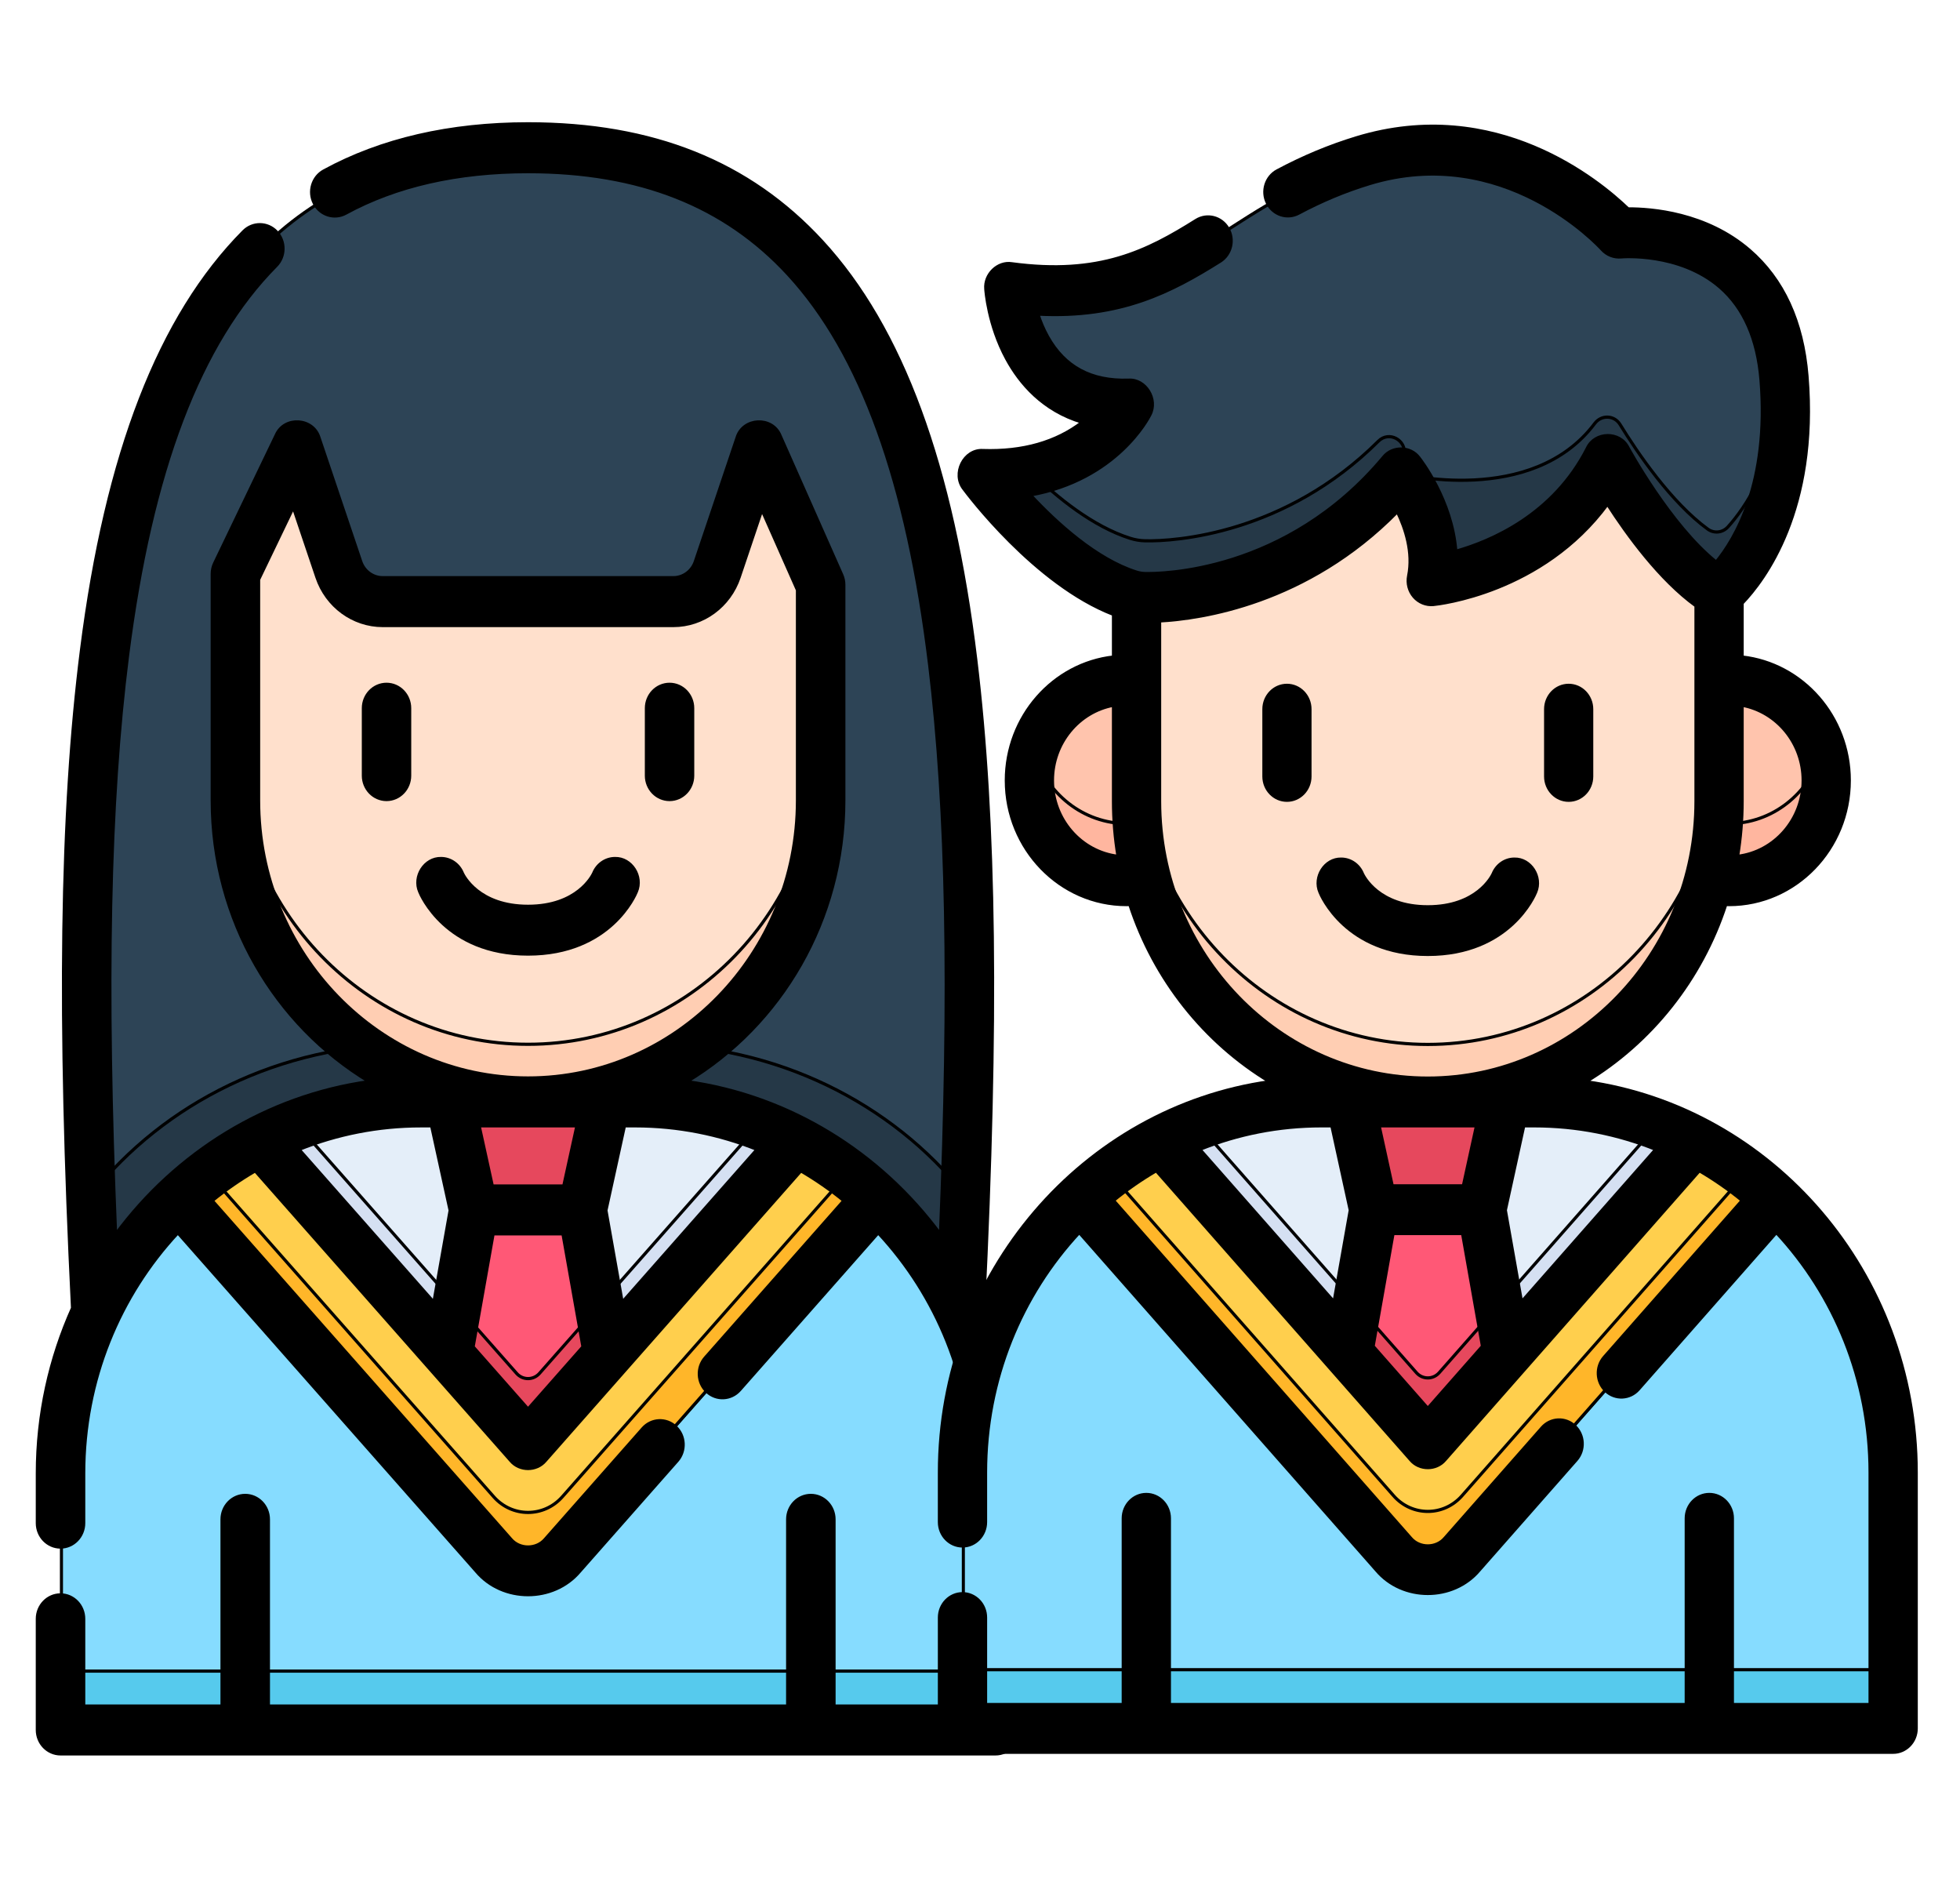 <svg width="2500" height="2400" xmlns="http://www.w3.org/2000/svg">
 <!-- Created with Method Draw - http://github.com/duopixel/Method-Draw/ -->

 <g>
  <title>background</title>
  <rect fill="none" id="canvas_background" height="2402" width="2502" y="-1" x="-1"/>
  <g display="none" overflow="visible" y="0" x="0" height="100%" width="100%" id="canvasGrid">
   <rect fill="url(#gridpattern)" stroke-width="0" y="0" x="0" height="100%" width="100%"/>
  </g>
 </g>
 <g>
  <title>Layer 1</title>
  <g stroke="null" id="svg_207">
   <g stroke="null" transform="matrix(3.941,0,0,4.06,-28351.711,-26282.89) " id="svg_186">
    <g stroke="null" id="svg_187">
     <path stroke="null" id="svg_188" fill="#2d4456" d="m7225.377,6885.669c18.794,-39.072 58.751,-66.042 105.009,-66.042l69.106,0c46.257,0 86.215,26.97 105.009,66.042l0.001,0c11.449,-222.136 -4.943,-365.161 -139.563,-365.161s-151.012,143.025 -139.562,365.161z"/>
     <path stroke="null" id="svg_189" fill="#253847" d="m7403.037,6801.628l-76.196,0c-42.251,0 -79.72,18.519 -103.121,47.082c0.453,12.063 1.007,24.377 1.656,36.959l0.001,0c18.794,-39.072 58.751,-66.042 105.009,-66.042l69.106,0c46.257,0 86.215,26.97 105.009,66.042l0.001,0c0.648,-12.582 1.202,-24.896 1.655,-36.959c-23.4,-28.564 -60.869,-47.082 -103.12,-47.082z"/>
     <path stroke="null" id="svg_190" fill="#ffe0cc" d="m7459.46,6657.523l-19.926,-43.649l-13.487,38.839c-2.095,6.034 -7.782,10.08 -14.17,10.08l-93.876,0c-6.388,0 -12.075,-4.045 -14.17,-10.08l-13.487,-38.839l-19.926,40.224l0,71.01c0,52.202 42.318,94.52 94.52,94.52c52.202,0 94.521,-42.318 94.521,-94.521l0,-67.584l0.001,0z"/>
     <path stroke="null" id="svg_191" fill="#ffceb3" d="m7364.939,6801.628c-52.203,0 -94.521,-42.318 -94.521,-94.52l0,18c0,52.202 42.318,94.52 94.52,94.52c52.202,0 94.521,-42.318 94.521,-94.521l0,-18c0.001,52.202 -42.317,94.521 -94.52,94.521z"/>
     <path stroke="null" id="svg_192" fill="#86dcff" d="m7515.951,7016.508l-302.024,0l0,-80.421c0,-64.319 52.141,-116.459 116.459,-116.459l69.106,0c64.319,0 116.459,52.141 116.459,116.459l0,80.421z"/>
     <path stroke="null" id="svg_193" fill="#56caed" d="m7213.927,6998.508l302.025,0l0,18l-302.025,0l0,-18z"/>
     <path stroke="null" id="svg_194" fill="#e4eef9" d="m7364.939,6927.068l86.533,-95.216c-15.648,-7.818 -33.298,-12.225 -51.98,-12.225l-69.106,0c-18.682,0 -36.332,4.406 -51.98,12.224l86.533,95.217z"/>
     <path stroke="null" id="svg_195" fill="#d5e0f2" d="m7290.152,6826.777c-4.024,1.482 -7.945,3.176 -11.746,5.075l86.533,95.216l86.533,-95.216c-3.801,-1.899 -7.723,-3.593 -11.746,-5.075l-71.087,78.219c-1.984,2.183 -5.417,2.183 -7.4,0l-71.087,-78.219z"/>
     <path stroke="null" id="svg_196" fill="#e6485d" d="m7382.459,6853.482l-35.04,0l-7.643,-33.854l50.325,0l-7.642,33.854z"/>
     <path stroke="null" id="svg_197" fill="#ff5876" d="m7364.939,6927.068s17.546,-19.307 25.772,-28.359l-8.252,-45.228l-35.04,0l-8.252,45.228l25.772,28.359z"/>
     <path stroke="null" id="svg_198" fill="#e6485d" d="m7390.711,6898.709l-2.735,-14.99l-19.337,21.277c-1.984,2.183 -5.417,2.183 -7.4,0l-19.337,-21.277l-2.735,14.99l25.772,28.359s17.546,-19.307 25.772,-28.359z"/>
     <path stroke="null" id="svg_199" fill="#ffcf4d" d="m7278.406,6831.852c-9.587,4.79 -18.423,10.857 -26.278,17.988l101.711,111.916c5.952,6.549 16.25,6.549 22.201,0l101.711,-111.916c-7.855,-7.132 -16.692,-13.198 -26.278,-17.988l-86.534,95.216l-86.533,-95.216z"/>
     <path stroke="null" id="svg_200" fill="#ffb629" d="m7376.04,6943.757c-5.952,6.549 -16.25,6.549 -22.201,0l-92.322,-101.586c-3.263,2.395 -6.398,4.954 -9.389,7.669l101.711,111.916c5.952,6.549 16.25,6.549 22.201,0l101.711,-111.916c-2.991,-2.716 -6.126,-5.274 -9.389,-7.669l-92.322,101.586z"/>
    </g>
    <g stroke="null" id="svg_201">
     <g stroke="null" id="svg_202">
      <path stroke="null" id="svg_203" d="m7512.371,6884.488c4.591,-90.11 3.812,-153.013 -2.522,-203.744c-7.63,-61.111 -23.923,-104.066 -49.809,-131.321c-23.592,-24.84 -54.701,-36.915 -95.101,-36.915c-25.305,0 -47.531,4.977 -66.061,14.793c-3.668,1.943 -5.066,6.491 -3.123,10.158c1.943,3.668 6.493,5.066 10.158,3.123c16.34,-8.656 36.199,-13.045 59.025,-13.045c36.059,0 63.602,10.545 84.204,32.236c23.596,24.843 38.575,65.022 45.793,122.833c5.686,45.547 6.801,101.334 3.479,178.709c-19.501,-25.606 -48.703,-43.438 -82.078,-47.965c30.371,-17.741 50.823,-50.689 50.823,-88.328l0,-67.715c0,-1.077 -0.232,-2.141 -0.679,-3.121l-19.965,-43.735c-2.545,-6.069 -11.984,-5.629 -13.935,0.655l-13.513,38.915c-1.049,3.021 -3.902,5.05 -7.099,5.05l-94.06,0c-3.197,0 -6.05,-2.029 -7.099,-5.05l-13.513,-38.915c-1.917,-6.178 -11.153,-6.751 -13.833,-0.87l-19.964,40.302c-0.514,1.037 -0.781,2.179 -0.781,3.336l0,71.148c0,37.639 20.452,70.587 50.823,88.328c-33.375,4.527 -62.578,22.359 -82.078,47.966c-3.388,-78.985 -2.155,-135.682 3.857,-181.661c7.62,-58.282 23.345,-98.378 48.073,-122.58c2.966,-2.903 3.017,-7.66 0.114,-10.627c-2.903,-2.966 -7.66,-3.017 -10.627,-0.114c-27.228,26.649 -44.389,69.621 -52.463,131.372c-6.688,51.147 -7.587,114.987 -2.91,206.781c-7.306,15.809 -11.391,33.399 -11.391,51.928l0,15.612c0,4.15 3.364,7.515 7.515,7.515c4.15,0 7.515,-3.365 7.515,-7.515l0,-15.612c0,-29.302 11.607,-55.943 30.461,-75.572l96.649,106.347c8.48,9.748 24.888,9.748 33.367,0l31.587,-34.757c2.791,-3.071 2.564,-7.824 -0.508,-10.615c-3.07,-2.792 -7.823,-2.565 -10.616,0.507l-31.587,34.757c-2.821,3.26 -8.3,3.259 -11.122,0l-96.644,-106.344c4.375,-3.459 9.022,-6.587 13.9,-9.354l82.745,91.048c2.826,3.251 8.296,3.251 11.122,0l82.746,-91.047c4.878,2.766 9.524,5.895 13.899,9.353l-44.832,49.33c-2.791,3.071 -2.564,7.824 0.508,10.615c3.063,2.785 7.816,2.571 10.615,-0.507l44.835,-49.333c18.854,19.63 30.461,46.27 30.461,75.572l0,73.064l-44.746,0l0,-58.638c0,-4.15 -3.364,-7.515 -7.515,-7.515s-7.515,3.365 -7.515,7.515l0,58.638l-168.036,0l0,-58.638c0,-4.15 -3.365,-7.515 -7.515,-7.515s-7.515,3.365 -7.515,7.515l0,58.638l-44.745,0l0,-27.393c0,-4.15 -3.365,-7.515 -7.515,-7.515s-7.515,3.365 -7.515,7.515l0,34.908c0,4.15 3.364,7.515 7.515,7.515l302.616,0c4.151,0 7.515,-3.365 7.515,-7.515l0,-80.578c0.001,-18.529 -4.084,-36.119 -11.39,-51.928zm-135.885,-38.355l-23.094,0l-4.265,-18.891l31.623,0l-4.264,18.891zm-98.739,-121.111l0,-69.389l11.229,-22.669l7.635,21.987c3.147,9.061 11.706,15.149 21.297,15.149l94.06,0c9.591,0 18.15,-6.088 21.296,-15.149l7.363,-21.205l11.501,25.194l0,66.081c0,48.077 -39.113,87.191 -87.191,87.191c-48.076,0.001 -87.19,-39.113 -87.19,-87.19zm52.571,102.22l3.402,0l5.997,26.564l-5.264,28.853l-43.639,-48.017c12.256,-4.774 25.579,-7.4 39.504,-7.4zm34.621,88.963l-17.763,-19.545l6.476,-35.497l22.573,0l6.477,35.496l-17.763,19.546zm30.486,-33.546l-5.265,-28.853l5.997,-26.564l3.402,0c13.925,0 27.248,2.625 39.505,7.399l-43.639,48.018z"/>
      <path stroke="null" id="svg_204" d="m7319.138,6688.557c-4.142,0 -7.5,3.358 -7.5,7.5l0,21.19c0,4.142 3.358,7.5 7.5,7.5s7.5,-3.358 7.5,-7.5l0,-21.19c0,-4.142 -3.358,-7.5 -7.5,-7.5z"/>
      <path stroke="null" id="svg_205" d="m7410.74,6724.748c4.143,0 7.5,-3.358 7.5,-7.5l0,-21.19c0,-4.142 -3.357,-7.5 -7.5,-7.5s-7.5,3.358 -7.5,7.5l0,21.19c0,4.142 3.357,7.5 7.5,7.5z"/>
      <path stroke="null" id="svg_206" d="m7364.939,6773.287c26.662,0 34.722,-18.737 35.074,-19.588c0,-0.001 0.002,-0.004 0.003,-0.006c2.124,-4.773 -1.652,-10.532 -6.913,-10.414c-3.125,0 -5.802,1.913 -6.929,4.631c-0.379,0.803 -5.248,10.377 -21.235,10.377c-15.983,0 -20.853,-9.57 -21.235,-10.377c-1.127,-2.718 -3.803,-4.631 -6.929,-4.631c-5.261,-0.118 -9.036,5.642 -6.913,10.414c0.001,0.001 0.002,0.004 0.002,0.006c0.352,0.851 8.413,19.588 35.075,19.588z"/>
     </g>
    </g>
   </g>
  </g>
  <g stroke="null" id="svg_240">
   <g stroke="null" transform="matrix(3.923,0,0,4.05,-28844.708,-30431.977) " id="svg_212">
    <g stroke="null" id="svg_213">
     <path stroke="null" id="svg_214" fill="#86dcff" d="m7967.959,8057.812l-302.024,0l0,-80.421c0,-64.319 52.141,-116.459 116.459,-116.459l69.106,0c64.319,0 116.459,52.141 116.459,116.459l0,80.421z"/>
     <path stroke="null" id="svg_215" fill="#56caed" d="m7665.935,8039.812l302.025,0l0,18l-302.025,0l0,-18z"/>
     <path stroke="null" id="svg_216" fill="#e4eef9" d="m7816.947,7968.372l86.533,-95.216c-15.648,-7.818 -33.298,-12.225 -51.98,-12.225l-69.106,0c-18.682,0 -36.332,4.406 -51.98,12.224l86.533,95.217z"/>
     <path stroke="null" id="svg_217" fill="#d5e0f2" d="m7742.16,7868.081c-4.024,1.482 -7.945,3.176 -11.746,5.075l86.533,95.216l86.533,-95.216c-3.801,-1.899 -7.723,-3.593 -11.746,-5.075l-71.087,78.219c-1.984,2.183 -5.417,2.183 -7.4,0l-71.087,-78.219z"/>
     <g stroke="null" id="svg_218" fill="#ffc4ad">
      <path stroke="null" id="svg_219" d="m7722.426,7766.411l0,-37.882c-1.071,-0.11 -2.158,-0.167 -3.259,-0.167c-17.406,0 -31.517,14.111 -31.517,31.517s14.111,31.517 31.517,31.517c2.202,0 4.351,-0.228 6.426,-0.658c-2.062,-7.763 -3.167,-15.915 -3.167,-24.327z"/>
      <path stroke="null" id="svg_220" d="m7914.727,7728.361c-1.101,0 -2.188,0.057 -3.259,0.167l0,37.882c0,8.411 -1.105,16.564 -3.167,24.327c2.075,0.43 4.224,0.658 6.426,0.658c17.406,0 31.517,-14.111 31.517,-31.517s-14.111,-31.517 -31.517,-31.517z"/>
     </g>
     <path stroke="null" id="svg_221" fill="#ffb69f" d="m7719.167,7773.396c-14.278,0 -26.332,-9.497 -30.206,-22.517c-0.849,2.853 -1.311,5.872 -1.311,9c0,17.406 14.111,31.517 31.517,31.517c2.202,0 4.351,-0.228 6.426,-0.658c-1.502,-5.656 -2.49,-11.522 -2.919,-17.542c-1.152,0.128 -2.321,0.2 -3.507,0.2z"/>
     <path stroke="null" id="svg_222" fill="#ffb69f" d="m7914.727,7773.396c-1.186,0 -2.355,-0.071 -3.507,-0.199c-0.429,6.02 -1.416,11.885 -2.918,17.542c2.075,0.43 4.224,0.658 6.426,0.658c17.406,0 31.517,-14.111 31.517,-31.517c0,-3.128 -0.463,-6.147 -1.311,-9c-3.875,13.018 -15.929,22.516 -30.207,22.516z"/>
     <path stroke="null" id="svg_223" fill="#ffe0cc" d="m7722.426,7631.486l0,134.925c0,52.202 42.319,94.521 94.521,94.521c52.202,0 94.521,-42.318 94.521,-94.521l0,-134.925l-189.042,0z"/>
     <path stroke="null" id="svg_224" fill="#ffceb3" d="m7816.947,7842.932c-52.202,0 -94.521,-42.318 -94.521,-94.521l0,18c0,52.202 42.319,94.521 94.521,94.521c52.202,0 94.521,-42.318 94.521,-94.521l0,-18c0,52.202 -42.319,94.521 -94.521,94.521z"/>
     <path stroke="null" id="svg_225" fill="#2d4456" d="m7911.457,7700.907c-18.732,-10.735 -36.099,-41.959 -36.099,-41.959c-18.067,34.458 -57.299,38.169 -57.299,38.169c3.613,-17.494 -9.808,-33.928 -9.808,-33.928c-31.617,36.645 -72.677,39.425 -83.294,39.161c-1.614,-0.04 -3.212,-0.304 -4.76,-0.777c-24.742,-7.573 -47.856,-37.878 -47.856,-37.878c35.815,1.109 47.73,-22.116 47.73,-22.116c-36.596,1.107 -39.1,-36.647 -39.1,-36.647c55.186,7.195 66.228,-25.436 114.895,-39.81s83.125,22.748 83.125,22.748s49.323,-4.762 53.555,45.52c4.044,48.058 -21.089,67.517 -21.089,67.517"/>
     <g stroke="null" id="svg_226" fill="#253847">
      <path stroke="null" id="svg_227" d="m7907.969,7680.67c-11.917,-8.434 -22.853,-24.03 -28.53,-32.965c-1.872,-2.947 -6.073,-3.065 -8.211,-0.305c-20.435,26.387 -62.976,15.789 -62.976,15.789s13.421,16.434 9.808,33.928c0,0 39.231,-3.711 57.299,-38.169c0,0 17.367,31.224 36.099,41.959c0,0 24.734,-19.178 21.161,-66.436c-2.075,25.399 -12.748,39.794 -18.097,45.516c-1.714,1.831 -4.507,2.131 -6.553,0.683z"/>
      <path stroke="null" id="svg_228" d="m7809.308,7657.263c0.678,-4.69 -4.996,-7.588 -8.406,-4.297c-30.329,29.273 -66.134,31.629 -75.945,31.384c-1.614,-0.04 -3.212,-0.304 -4.76,-0.777c-12.012,-3.677 -23.632,-12.71 -32.418,-21.034c-4.566,0.879 -9.69,1.333 -15.438,1.155c0,0 23.114,30.305 47.856,37.878c1.547,0.474 3.145,0.737 4.76,0.777c10.618,0.265 51.677,-2.516 83.294,-39.161c0.464,-2.242 0.808,-4.206 1.057,-5.925z"/>
     </g>
     <path stroke="null" id="svg_229" fill="#e6485d" d="m7834.467,7894.786l-35.04,0l-7.643,-33.854l50.326,0l-7.643,33.854z"/>
     <path stroke="null" id="svg_230" fill="#ff5876" d="m7816.947,7968.372s17.546,-19.307 25.772,-28.359l-8.252,-45.228l-35.04,0l-8.252,45.228l25.772,28.359z"/>
     <path stroke="null" id="svg_231" fill="#e6485d" d="m7842.719,7940.013l-2.735,-14.99l-19.337,21.277c-1.984,2.183 -5.417,2.183 -7.4,0l-19.337,-21.277l-2.735,14.99l25.772,28.359s17.546,-19.307 25.772,-28.359z"/>
     <path stroke="null" id="svg_232" fill="#ffcf4d" d="m7730.414,7873.156c-9.587,4.79 -18.423,10.857 -26.278,17.988l101.711,111.916c5.952,6.549 16.25,6.549 22.201,0l101.711,-111.916c-7.855,-7.132 -16.692,-13.199 -26.278,-17.988l-86.534,95.216l-86.533,-95.216z"/>
     <path stroke="null" id="svg_233" fill="#ffb629" d="m7828.048,7985.061c-5.952,6.549 -16.25,6.549 -22.201,0l-92.322,-101.585c-3.263,2.395 -6.398,4.954 -9.389,7.669l101.711,111.916c5.952,6.549 16.25,6.549 22.201,0l101.711,-111.916c-2.991,-2.716 -6.126,-5.274 -9.389,-7.669l-92.322,101.585z"/>
    </g>
    <g stroke="null" id="svg_234">
     <g stroke="null" id="svg_235">
      <path stroke="null" id="svg_236" d="m7868.34,7854.673c21.199,-12.383 37.564,-32.175 45.514,-55.802c0.352,0.009 0.704,0.027 1.056,0.027c21.554,0 39.09,-17.536 39.09,-39.09c0,-20.118 -15.279,-36.73 -34.841,-38.855l0,-16.951c7.172,-7.223 24.637,-29.412 21.09,-71.552c-1.438,-17.09 -7.749,-30.412 -18.759,-39.597c-14.114,-11.775 -31.87,-13.029 -39.427,-13.011c-9.321,-8.71 -42.93,-35.781 -88.365,-22.363c-8.786,2.596 -17.188,5.987 -25.683,10.368c-3.689,1.903 -5.137,6.434 -3.235,10.122c1.903,3.688 6.434,5.137 10.122,3.235c7.644,-3.942 15.185,-6.989 23.052,-9.312c43.537,-12.861 74.366,19.332 75.644,20.696c1.583,1.704 3.893,2.577 6.204,2.37c0.186,-0.019 18.973,-1.559 32.149,9.511c7.755,6.515 12.237,16.354 13.321,29.243c2.721,32.335 -8.474,50.18 -14.563,57.339c-14.983,-11.636 -28.53,-35.748 -28.677,-36.013c-2.622,-5.143 -10.703,-5.055 -13.221,0.163c-10.992,20.965 -31.191,29.292 -42.743,32.449c-1.24,-16.068 -11.486,-28.817 -12.014,-29.463c-2.781,-3.58 -8.639,-3.659 -11.509,-0.156c-31.659,36.693 -72.973,36.738 -77.572,36.631c-0.926,-0.023 -1.854,-0.176 -2.758,-0.452c-13.076,-4.003 -26.035,-15.496 -34.501,-24.295c28.068,-4.837 38.368,-24.237 38.86,-25.196c2.689,-4.851 -1.393,-11.285 -6.912,-10.94c-12.182,0.377 -20.802,-4.117 -26.332,-13.714c-1.385,-2.403 -2.403,-4.852 -3.148,-7.088c26.947,1.332 43.469,-7.084 59.235,-16.663c3.547,-2.155 4.675,-6.777 2.52,-10.323c-2.154,-3.547 -6.776,-4.675 -10.323,-2.52c-15.914,9.67 -31.407,17.372 -59.926,13.652c-4.543,-0.708 -8.887,3.37 -8.469,7.948c0.03,0.455 0.808,11.27 6.777,21.943c4.276,7.648 11.777,16.304 24.622,19.993c-8.468,6.327 -19.329,9.333 -32.314,8.929c-6.125,-0.387 -10.088,7.311 -6.207,12.067c0.966,1.268 23.122,30.016 48.638,39.519l0,13.433c-19.562,2.125 -34.841,18.737 -34.841,38.855c0,21.554 17.536,39.09 39.09,39.09c0.352,0 0.704,-0.018 1.056,-0.027c7.949,23.627 24.314,43.419 45.514,55.802c-60.573,8.216 -107.415,60.264 -107.415,123.054l0,15.61c0,4.15 3.364,7.514 7.514,7.514s7.514,-3.364 7.514,-7.514l0,-15.61c0,-29.3 11.606,-55.938 30.458,-75.566l96.64,106.337c8.48,9.747 24.885,9.747 33.364,0l31.585,-34.754c2.791,-3.071 2.564,-7.823 -0.507,-10.614c-3.07,-2.792 -7.823,-2.564 -10.614,0.507l-31.585,34.754c-2.822,3.259 -8.3,3.259 -11.121,0l-96.636,-106.333c4.375,-3.459 9.021,-6.587 13.899,-9.353l82.738,91.04c2.826,3.251 8.296,3.25 11.121,0l82.738,-91.04c4.878,2.767 9.524,5.895 13.899,9.353l-44.827,49.326c-2.791,3.071 -2.564,7.823 0.507,10.614c3.062,2.785 7.817,2.571 10.614,-0.507l44.83,-49.329c18.853,19.628 30.458,46.266 30.458,75.566l0,73.057l-44.741,0l0,-58.633c0,-4.15 -3.364,-7.514 -7.514,-7.514s-7.514,3.364 -7.514,7.514l0,58.633l-168.023,0l0,-58.633c0,-4.15 -3.364,-7.514 -7.514,-7.514s-7.514,3.364 -7.514,7.514l0,58.633l-44.741,0l0,-27.391c0,-4.15 -3.364,-7.514 -7.514,-7.514s-7.514,3.364 -7.514,7.514l0,34.905c0,4.15 3.364,7.514 7.514,7.514l302.589,0c4.15,0 7.514,-3.364 7.514,-7.514l0,-80.571c-0.001,-62.793 -46.843,-114.841 -107.416,-123.057zm-39.847,32.78l-23.092,0l-4.264,-18.889l31.62,0l-4.264,18.889zm110.478,-127.645c0,12.331 -9.325,22.52 -21.293,23.898c0.969,-5.642 1.48,-11.438 1.48,-17.353l0,-30.224c11.248,2.014 19.813,11.861 19.813,23.679zm-244.048,0c0,-11.817 8.566,-21.665 19.813,-23.679l0,30.224c0,5.914 0.511,11.711 1.48,17.353c-11.968,-1.379 -21.293,-11.567 -21.293,-23.898zm34.84,6.545l0,-56.769c13.328,-0.687 47.859,-5.381 77.288,-34.389c2.658,5.316 5.186,12.789 3.652,20.214c-0.482,2.334 0.172,4.759 1.763,6.535c1.591,1.775 3.93,2.683 6.303,2.466c1.588,-0.15 35.383,-3.68 56.597,-31.594c6.438,9.703 17.022,23.79 28.764,32.007l0,61.53c0,48.073 -39.111,87.183 -87.184,87.183s-87.183,-39.11 -87.183,-87.183zm52.566,102.211l3.401,0l5.996,26.562l-5.264,28.85l-43.635,-48.013c12.257,-4.774 25.578,-7.399 39.502,-7.399zm34.618,88.954l-17.761,-19.544l6.476,-35.494l22.571,0l6.476,35.494l-17.762,19.544zm30.484,-33.542l-5.264,-28.85l5.996,-26.562l3.401,0c13.924,0 27.245,2.625 39.501,7.399l-43.634,48.013z"/>
      <path stroke="null" id="svg_237" d="m7816.947,7814.591c26.662,0 34.723,-18.737 35.074,-19.588c0.001,-0.002 0.002,-0.004 0.003,-0.006c2.124,-4.773 -1.652,-10.532 -6.913,-10.414c-3.125,0 -5.802,1.913 -6.929,4.631c-0.379,0.803 -5.247,10.377 -21.235,10.377c-15.983,0 -20.853,-9.57 -21.235,-10.377c-1.127,-2.718 -3.804,-4.631 -6.929,-4.631c-5.261,-0.118 -9.036,5.642 -6.912,10.414c0.001,0.001 0.002,0.004 0.003,0.006c0.35,0.851 8.411,19.588 35.073,19.588z"/>
      <path stroke="null" id="svg_238" d="m7771.146,7729.861c-4.142,0 -7.5,3.358 -7.5,7.5l0,21.19c0,4.142 3.358,7.5 7.5,7.5s7.5,-3.358 7.5,-7.5l0,-21.19c0,-4.142 -3.358,-7.5 -7.5,-7.5z"/>
      <path stroke="null" id="svg_239" d="m7862.748,7766.052c4.142,0 7.5,-3.358 7.5,-7.5l0,-21.19c0,-4.142 -3.358,-7.5 -7.5,-7.5s-7.5,3.358 -7.5,7.5l0,21.19c0,4.142 3.358,7.5 7.5,7.5z"/>
     </g>
    </g>
   </g>
  </g>
 </g>
</svg>